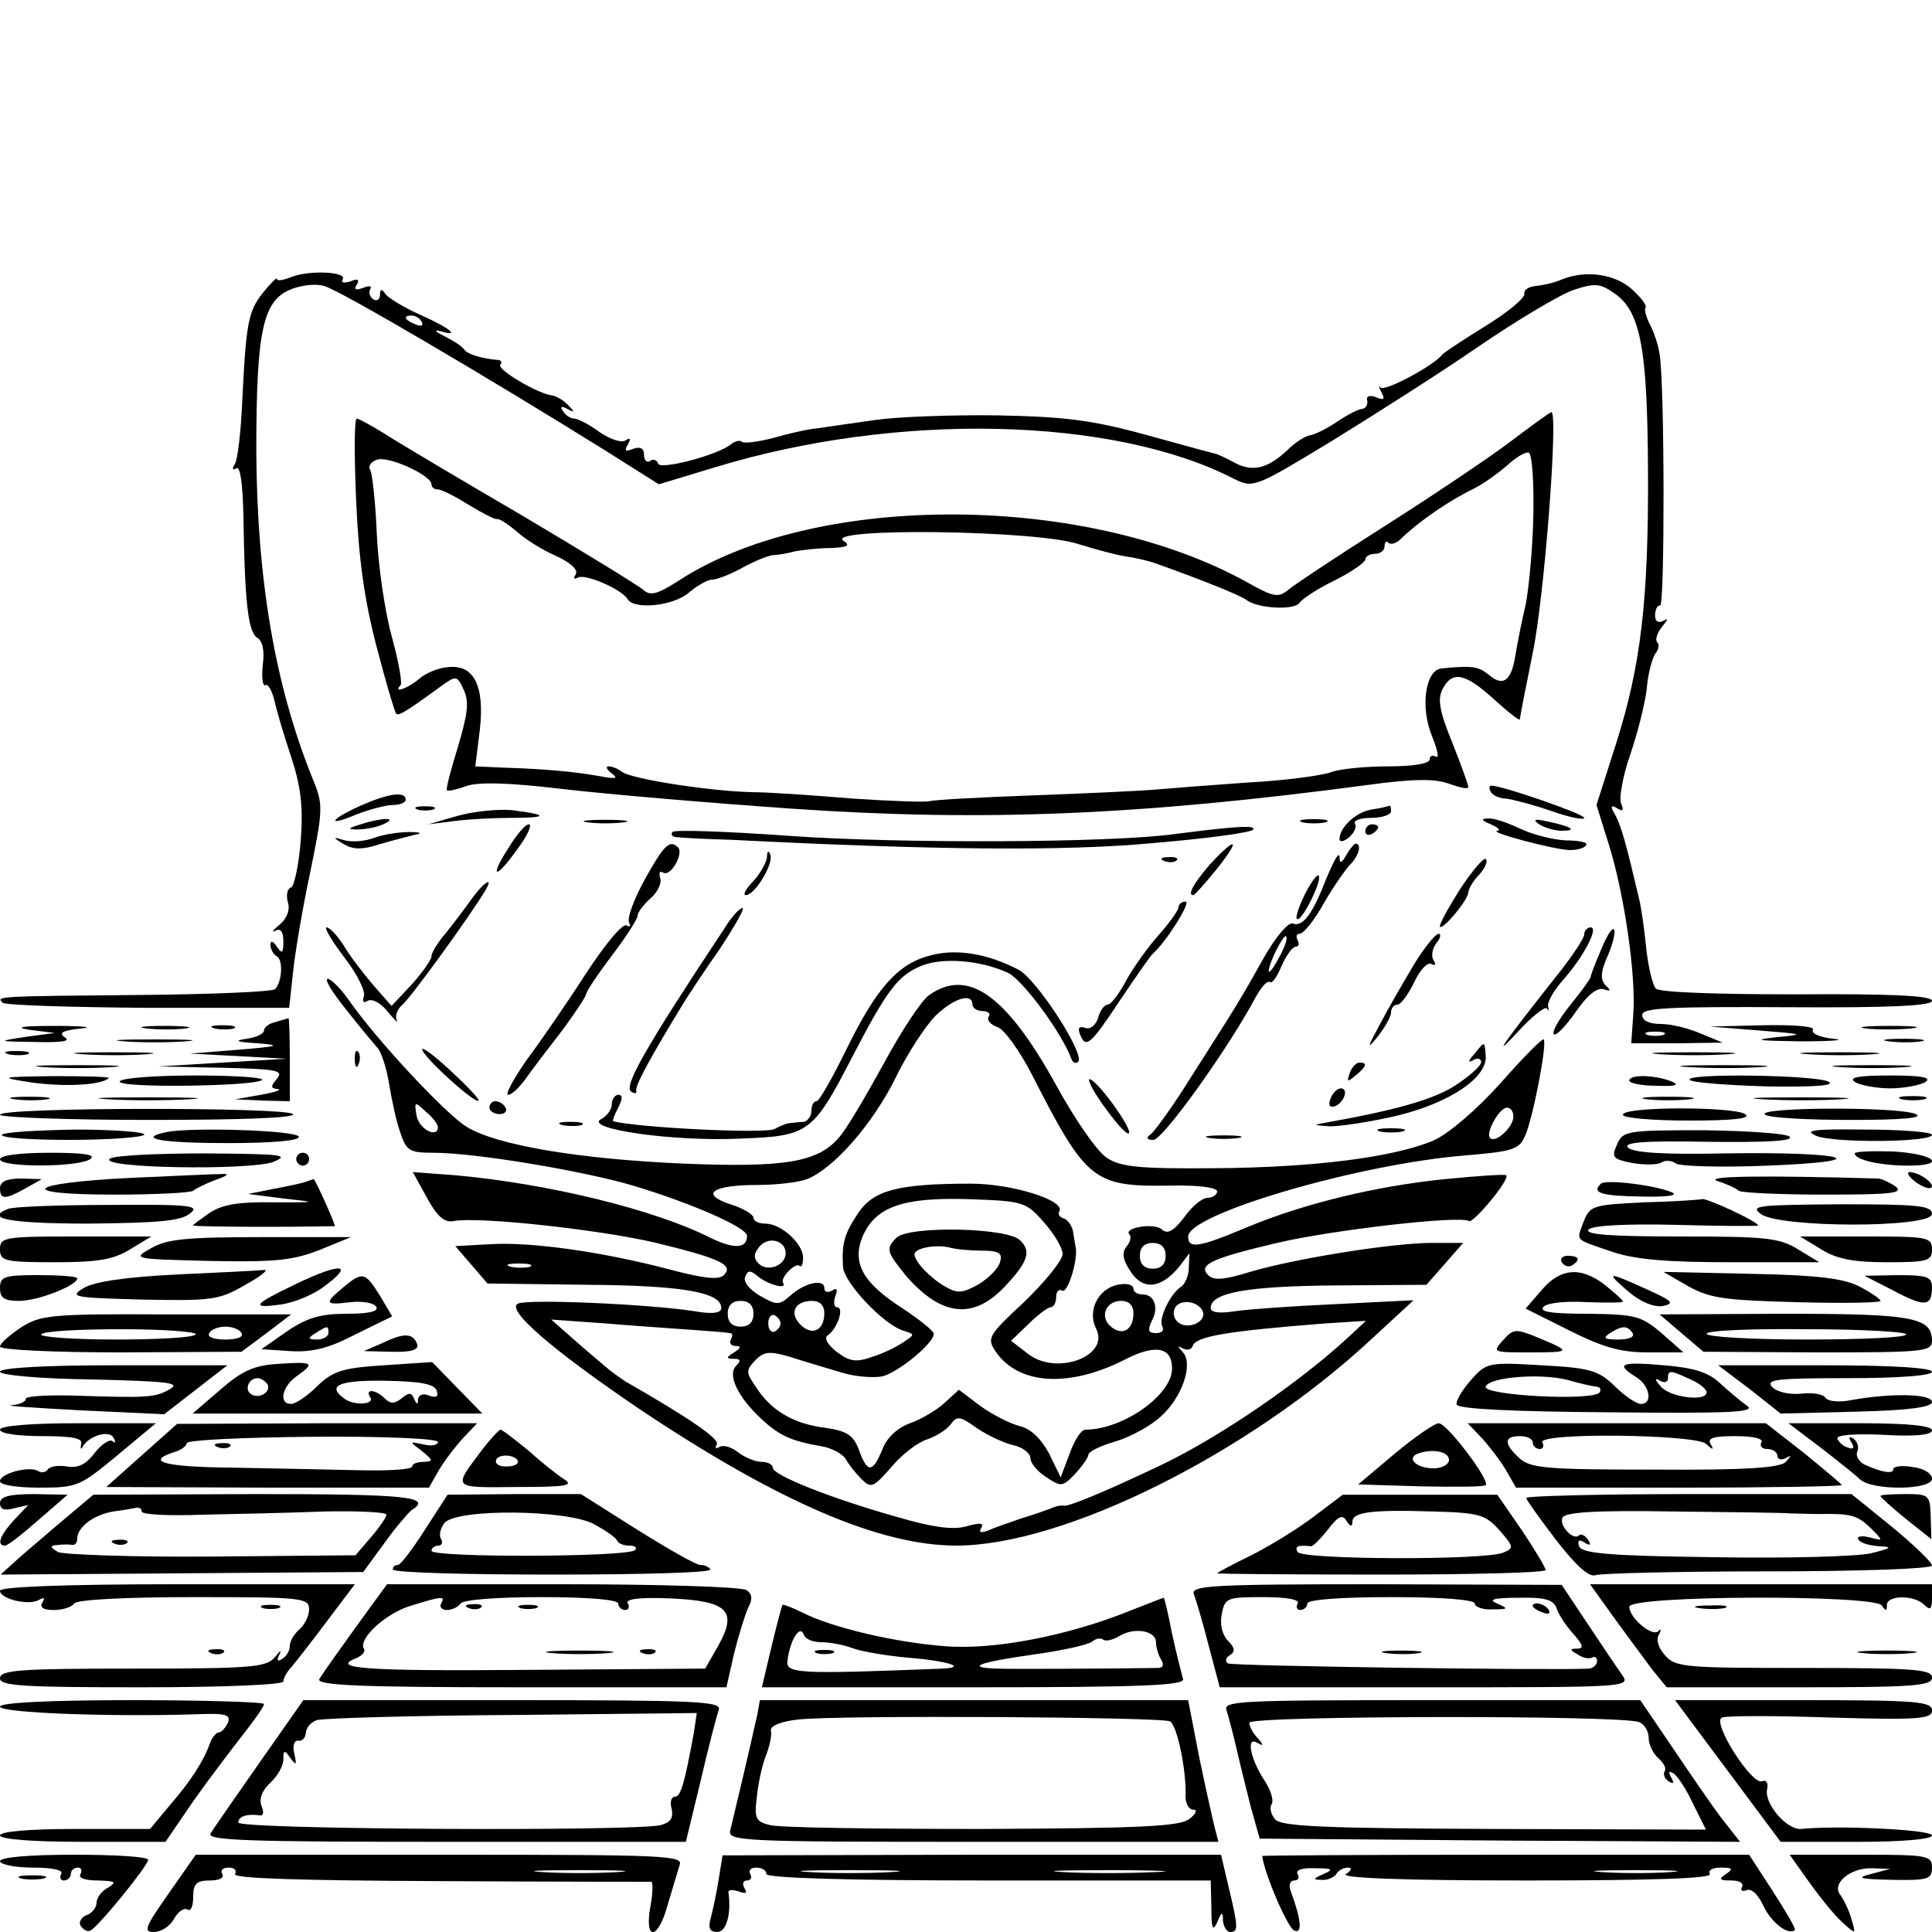 <?xml version="1.0" standalone="no"?>
<!DOCTYPE svg PUBLIC "-//W3C//DTD SVG 20010904//EN"
 "http://www.w3.org/TR/2001/REC-SVG-20010904/DTD/svg10.dtd">
<svg version="1.0" xmlns="http://www.w3.org/2000/svg"
 width="300pt" height="300pt" viewBox="0 0 300 300"
 preserveAspectRatio="xMidYMid meet">
<g transform="translate(0,300) scale(0.1,-0.1)"
fill="#000000" stroke="none">
<path d="M453 2570 c-13 -5 -23 -7 -23 -3 0 3 -10 -7 -22 -22 -23 -29 -26 -48
-32 -171 -2 -45 -7 -87 -11 -94 -5 -8 -4 -11 2 -7 6 4 10 -24 11 -76 2 -129 7
-178 21 -187 9 -5 12 -21 9 -43 -2 -20 0 -33 4 -31 4 3 10 -8 14 -23 3 -15 15
-55 26 -88 15 -46 19 -76 15 -130 -3 -38 -10 -71 -15 -73 -6 -2 -8 -12 -5 -23
4 -12 -2 -26 -13 -35 -11 -9 -13 -13 -6 -9 8 4 12 -2 12 -17 0 -18 -2 -20 -10
-8 -6 9 -10 10 -10 3 0 -6 4 -15 10 -18 10 -6 8 -40 -3 -51 -4 -4 -98 -8 -210
-9 -224 -2 -223 -2 -213 -12 4 -4 106 -7 226 -8 l219 0 6 55 c3 30 15 101 27
157 20 98 20 104 3 145 -58 144 -86 308 -87 508 0 185 10 232 52 250 16 7 40
10 53 6 22 -5 253 -141 436 -255 l84 -53 86 26 c284 87 621 79 808 -18 29 -14
32 -13 149 58 65 40 169 106 230 148 60 41 127 81 148 88 34 11 41 10 65 -7
39 -29 49 -87 50 -273 1 -202 -11 -304 -50 -426 l-30 -94 20 -64 c24 -78 42
-205 37 -263 l-3 -43 71 0 71 1 -34 14 c-18 8 -46 15 -62 15 -18 0 -29 5 -29
14 0 11 41 13 225 12 157 -1 225 2 225 10 0 8 -64 11 -210 10 -125 0 -213 3
-219 9 -5 6 -12 35 -15 65 -3 30 -8 64 -11 75 -20 85 -27 110 -36 128 -9 15
-8 18 2 12 9 -6 11 -3 6 8 -3 9 3 42 14 74 11 32 23 78 26 103 2 25 9 50 14
56 5 6 6 14 2 17 -3 4 0 14 8 24 9 11 10 14 2 9 -8 -4 -13 -1 -13 8 0 9 3 16
8 16 7 0 7 341 -1 390 -2 14 -9 35 -15 46 -6 12 -9 23 -7 26 3 3 -6 15 -20 28
-27 25 -73 31 -110 16 -11 -5 -29 -9 -40 -10 -11 -1 -19 -6 -18 -12 1 -7 -26
-29 -60 -50 -34 -21 -64 -41 -67 -44 -12 -17 -89 -58 -96 -52 -4 4 -3 1 1 -7
6 -11 4 -13 -8 -8 -10 4 -16 2 -14 -5 1 -7 -2 -12 -8 -13 -5 0 -23 -9 -39 -20
-16 -11 -35 -20 -42 -21 -7 -1 -23 -11 -35 -23 -31 -29 -54 -34 -81 -20 -13 7
-27 14 -33 15 -5 1 -55 15 -110 30 -81 22 -124 27 -225 29 -69 1 -154 -2 -190
-7 -36 -5 -76 -11 -90 -13 -14 -1 -45 -8 -69 -15 -23 -6 -46 -9 -49 -6 -3 3
-11 1 -17 -4 -21 -17 -110 -40 -113 -30 -2 6 -8 8 -13 4 -5 -3 -9 2 -9 10 0
10 -6 13 -17 9 -12 -5 -14 -3 -8 7 5 9 4 11 -4 6 -6 -4 -24 2 -40 13 -16 12
-34 21 -39 21 -6 0 -14 5 -18 12 -5 7 -2 8 7 3 11 -6 12 -5 2 5 -7 8 -19 15
-26 16 -23 3 -87 41 -80 48 3 3 2 6 -3 7 -26 2 -48 9 -53 16 -3 5 -17 14 -31
21 -14 7 -17 10 -7 8 33 -10 17 4 -30 25 -27 12 -51 27 -55 33 -5 8 -8 7 -8
-2 0 -7 -5 -10 -10 -7 -6 4 -8 11 -5 16 3 5 -2 6 -11 2 -12 -4 -15 -3 -10 5 5
8 1 10 -10 5 -10 -3 -15 -2 -12 3 8 12 -51 15 -79 4z m202 -70 c3 -6 -1 -7 -9
-4 -18 7 -21 14 -7 14 6 0 13 -4 16 -10z m1928 -1107 c-7 -2 -19 -2 -25 0 -7
3 -2 5 12 5 14 0 19 -2 13 -5z"/>
<path d="M2345 2314 c-33 -25 -121 -84 -195 -131 -74 -47 -142 -92 -151 -100
-14 -11 -22 -10 -61 12 -249 139 -666 142 -880 6 -37 -24 -48 -27 -59 -17 -8
7 -93 59 -189 116 -96 56 -192 113 -212 126 -21 13 -41 24 -44 24 -4 0 -4 -57
-1 -127 4 -92 13 -156 32 -228 14 -54 28 -101 30 -103 4 -4 13 1 72 44 21 15
23 15 33 -7 9 -19 6 -38 -9 -89 -11 -35 -19 -66 -17 -67 2 -2 15 1 29 6 18 7
65 6 149 -4 68 -8 231 -22 362 -31 293 -20 536 -10 889 37 73 10 105 10 127 2
17 -6 30 -9 30 -5 0 3 -11 34 -25 69 -20 49 -23 67 -15 83 15 29 35 25 80 -16
22 -20 40 -34 40 -31 0 3 9 49 20 103 18 86 40 374 29 374 -2 0 -31 -21 -64
-46z m36 -114 c-1 -51 -7 -114 -12 -139 -6 -25 -13 -61 -16 -79 -6 -39 -19
-49 -41 -30 -16 13 -25 15 -74 10 -25 -3 -33 -61 -14 -106 8 -20 11 -34 6 -31
-6 3 -10 1 -10 -4 0 -7 -26 -11 -64 -11 -36 0 -76 -4 -89 -9 -13 -5 -71 -13
-128 -16 -57 -4 -122 -9 -144 -11 -22 -2 -107 -6 -190 -9 -82 -3 -155 -7 -161
-9 -6 -2 -60 0 -120 4 -60 5 -131 10 -159 10 -67 2 -188 21 -200 32 -5 4 -14
8 -20 8 -5 0 -3 -5 5 -11 11 -8 6 -9 -20 -4 -40 7 -85 11 -148 13 l-44 2 7 56
c8 69 -9 103 -50 98 -15 -1 -35 -10 -44 -18 -16 -14 -42 -24 -29 -10 3 3 -3
37 -14 77 -11 40 -21 112 -23 160 -2 48 -7 92 -10 97 -4 6 1 13 10 16 17 7 85
-24 85 -38 0 -5 5 -8 10 -8 6 0 27 -11 48 -24 20 -12 40 -23 44 -22 3 1 17 -8
30 -19 13 -12 40 -29 61 -38 24 -11 35 -22 31 -29 -4 -6 -3 -8 3 -5 11 7 69
-18 78 -34 11 -16 71 -10 95 11 13 11 29 20 36 20 7 0 28 8 46 18 18 10 40 19
48 20 8 0 24 3 35 6 11 2 36 5 55 5 26 1 31 4 20 11 -33 21 301 17 365 -5 26
-8 59 -17 73 -19 15 -2 36 -7 47 -11 81 -29 132 -50 141 -57 18 -13 74 -16 82
-4 4 6 28 22 55 35 26 13 47 28 47 32 0 5 7 9 15 9 8 0 15 5 15 12 0 6 3 9 6
5 4 -3 12 -1 19 6 30 29 76 60 115 79 14 7 36 23 50 35 14 13 29 22 34 20 5
-2 8 -45 7 -97z"/>
<path d="M2315 1770 c3 -5 14 -10 23 -10 9 -1 41 -9 70 -19 28 -10 52 -15 52
-11 0 6 -127 50 -144 50 -4 0 -4 -4 -1 -10z"/>
<path d="M560 1749 c-49 -22 -54 -34 -5 -13 19 7 44 14 55 14 11 0 20 4 20 8
0 14 -27 10 -70 -9z"/>
<path d="M648 1743 c6 -2 18 -2 25 0 6 3 1 5 -13 5 -14 0 -19 -2 -12 -5z"/>
<path d="M710 1733 l-45 -13 40 5 c22 3 62 5 89 5 58 0 58 5 1 12 -22 2 -60
-2 -85 -9z"/>
<path d="M2130 1743 c-25 -4 -50 -28 -50 -46 0 -5 7 -4 15 3 8 7 12 16 9 21
-3 5 9 9 25 9 17 0 31 5 31 10 0 6 -1 9 -2 9 -2 -1 -14 -4 -28 -6z"/>
<path d="M560 1720 c-20 -6 -21 -8 -5 -8 11 0 29 3 40 8 25 11 -1 11 -35 0z"/>
<path d="M913 1723 c15 -2 39 -2 55 0 15 2 2 4 -28 4 -30 0 -43 -2 -27 -4z"/>
<path d="M2023 1723 c9 -2 25 -2 35 0 9 3 1 5 -18 5 -19 0 -27 -2 -17 -5z"/>
<path d="M2315 1720 c11 -5 16 -9 10 -10 -15 -2 87 -29 112 -30 12 0 24 3 26
8 3 4 -11 7 -31 7 -21 1 -52 9 -71 18 -19 9 -41 17 -50 16 -12 0 -11 -3 4 -9z"/>
<path d="M2390 1720 c8 -5 24 -10 34 -10 26 0 18 6 -19 14 -22 5 -26 4 -15 -4z"/>
<path d="M790 1684 c-31 -48 -21 -51 13 -3 16 21 24 39 18 39 -5 0 -19 -16
-31 -36z"/>
<path d="M1044 1708 c-3 -5 1 -8 8 -8 7 -1 45 -3 83 -4 314 -16 520 -18 657
-5 82 7 151 16 154 21 5 7 -28 5 -121 -7 -98 -14 -432 -15 -598 -3 -98 7 -181
10 -183 6z"/>
<path d="M2120 1709 c0 -5 5 -7 10 -4 6 3 10 8 10 11 0 2 -4 4 -10 4 -5 0 -10
-5 -10 -11z"/>
<path d="M581 1699 c-13 -5 -33 -7 -45 -4 -20 6 -20 5 -2 -6 14 -8 28 -9 55 0
20 6 45 12 56 15 12 2 8 4 -10 4 -16 0 -41 -4 -54 -9z"/>
<path d="M1001 1634 c-17 -31 -28 -61 -24 -67 3 -5 1 -7 -4 -4 -6 4 -34 -30
-64 -76 -29 -45 -71 -106 -92 -134 -20 -29 -33 -53 -28 -53 6 0 18 12 28 26
10 14 35 47 56 74 20 27 37 53 37 56 0 4 18 31 40 60 22 29 40 57 40 62 0 5 9
17 20 27 12 10 18 25 15 32 -2 8 -1 11 5 8 11 -7 32 29 23 39 -13 13 -22 4
-52 -50z"/>
<path d="M1879 1658 c-25 -29 -36 -48 -26 -48 2 0 18 18 36 40 38 48 32 53
-10 8z"/>
<path d="M2091 1673 c-8 -14 -11 -15 -11 -3 -1 8 -9 -7 -20 -33 -22 -57 -37
-77 -53 -71 -7 2 -27 -22 -45 -54 -37 -66 -39 -69 -111 -182 -29 -47 -59 -88
-65 -92 -7 -5 -5 -8 5 -8 15 0 119 146 159 222 9 16 18 26 22 23 3 -3 11 8 18
25 7 16 17 30 22 30 5 0 6 5 3 10 -3 6 -2 10 3 10 6 0 23 21 38 48 15 26 34
53 41 60 13 13 18 32 8 32 -2 0 -9 -8 -14 -17z m-105 -160 c-8 -15 -15 -25
-16 -21 0 12 23 58 27 54 3 -2 -2 -17 -11 -33z"/>
<path d="M1191 1669 c-1 -8 -10 -25 -21 -37 -12 -12 -17 -22 -12 -22 14 0 44
49 38 63 -2 7 -5 6 -5 -4z"/>
<path d="M1808 1663 c7 -3 16 -2 19 1 4 3 -2 6 -13 5 -11 0 -14 -3 -6 -6z"/>
<path d="M2267 1619 c-19 -30 -33 -56 -31 -58 5 -5 43 41 44 53 0 5 7 18 17
28 9 10 14 21 10 24 -3 3 -21 -18 -40 -47z"/>
<path d="M2027 1613 c-10 -20 -16 -38 -13 -40 6 -6 38 56 34 67 -2 4 -11 -8
-21 -27z"/>
<path d="M733 1605 c-10 -14 -28 -38 -40 -53 -13 -15 -23 -31 -23 -37 0 -5
-14 -25 -31 -44 l-31 -33 -29 33 c-16 19 -37 46 -46 62 -10 15 -21 27 -26 27
-4 0 8 -21 28 -47 20 -26 33 -53 30 -60 -3 -9 0 -11 6 -7 7 4 21 -4 31 -17 11
-13 17 -19 14 -13 -3 7 1 17 9 24 13 11 106 139 129 178 13 22 -3 12 -21 -13z"/>
<path d="M1830 1591 c0 -4 -14 -24 -30 -42 -17 -19 -40 -51 -51 -71 -11 -21
-24 -38 -29 -38 -5 0 -12 -9 -15 -21 -4 -12 -13 -18 -20 -15 -9 3 -12 0 -8
-10 9 -23 16 -17 63 54 25 37 47 69 51 72 21 19 59 80 50 80 -6 0 -11 -4 -11
-9z"/>
<path d="M1124 1557 c-122 -184 -156 -244 -144 -252 6 -4 9 -3 8 2 -2 7 24 55
75 138 7 11 31 48 55 82 23 35 39 63 35 63 -5 0 -18 -15 -29 -33z"/>
<path d="M2460 1549 c0 -6 -20 -36 -45 -67 -83 -105 -101 -131 -57 -83 22 24
42 39 44 35 3 -5 3 -4 2 3 -2 6 8 24 22 40 33 37 57 83 44 83 -5 0 -10 -5 -10
-11z"/>
<path d="M2486 1525 c-9 -21 -16 -39 -16 -42 0 -2 -14 -22 -32 -44 -17 -21
-29 -42 -25 -45 3 -3 18 12 34 35 18 26 33 38 43 35 11 -4 12 -2 3 6 -8 9 -8
21 4 47 8 19 12 37 9 40 -3 3 -12 -12 -20 -32z"/>
<path d="M2196 1503 c-16 -27 -40 -68 -53 -93 -20 -37 -21 -41 -4 -20 11 14
21 31 21 38 0 6 4 12 10 12 5 0 17 16 26 35 9 19 21 32 27 28 6 -3 7 -1 3 6
-4 6 -2 18 4 26 7 8 8 15 4 15 -5 0 -22 -21 -38 -47z"/>
<path d="M1447 1517 c-51 -12 -85 -49 -132 -145 -22 -45 -43 -82 -47 -82 -5 0
-8 -7 -8 -15 0 -8 -6 -16 -12 -17 -7 0 -17 -2 -23 -2 -5 -1 -15 -5 -22 -9 -13
-8 -214 2 -251 12 -1 1 2 10 8 21 7 14 7 20 0 20 -5 0 -10 -7 -10 -15 0 -7 -7
-18 -17 -23 -26 -15 113 -35 217 -30 106 4 112 8 174 128 53 102 70 125 106
140 34 14 93 9 136 -11 23 -12 83 -93 98 -134 2 -5 6 -7 10 -4 12 11 -64 128
-92 143 -48 25 -95 33 -135 23z"/>
<path d="M537 1433 c21 -27 43 -53 49 -60 6 -6 14 -31 18 -55 4 -24 11 -58 17
-75 10 -30 14 -33 52 -33 65 0 232 -28 310 -51 90 -27 177 -65 177 -78 0 -20
-20 -21 -57 -3 -87 44 -252 84 -395 97 l-67 5 22 -40 c16 -29 27 -39 42 -36
40 7 222 -13 310 -33 103 -25 125 -35 109 -51 -8 -8 -32 -5 -85 9 -103 27
-214 43 -278 39 l-54 -3 25 -29 25 -29 154 -2 c151 -1 209 -12 209 -36 0 -8
-13 -10 -42 -5 -70 11 -255 19 -273 12 -22 -8 52 -72 191 -166 213 -142 370
-210 489 -210 167 0 454 143 645 321 l65 60 -120 -6 c-66 -3 -137 -8 -157 -11
-25 -4 -38 -2 -38 5 0 24 58 34 195 35 l140 1 29 33 28 32 -49 0 c-60 0 -211
-24 -282 -45 -39 -12 -56 -14 -65 -5 -16 16 5 26 107 50 85 20 284 43 298 34
7 -4 64 65 58 71 -2 2 -45 -1 -96 -6 -108 -11 -218 -38 -305 -74 -76 -32 -93
-35 -93 -15 0 35 266 113 432 126 71 6 82 9 91 30 12 26 35 144 29 150 -2 2
-32 -28 -67 -68 -38 -42 -80 -78 -104 -89 -62 -26 -185 -42 -341 -43 -116 -1
-145 2 -166 16 -15 9 -50 60 -79 113 -78 141 -137 182 -197 140 -12 -8 -44
-57 -71 -107 -28 -51 -58 -102 -69 -114 -33 -39 -85 -47 -238 -41 -167 7 -294
29 -340 57 -33 20 -142 137 -184 198 -12 17 -27 32 -32 32 -6 0 7 -21 28 -47z
m973 7 c0 -5 7 -10 16 -10 8 0 13 -4 9 -9 -3 -5 3 -12 14 -16 10 -3 34 -36 53
-73 85 -166 95 -175 216 -173 43 1 72 -3 72 -9 0 -5 -7 -10 -15 -10 -8 0 -24
-13 -36 -30 -17 -22 -26 -27 -35 -19 -13 11 -61 2 -50 -8 3 -4 1 -12 -5 -19
-7 -9 -6 -20 7 -39 19 -29 47 -26 75 8 l16 21 -1 -22 c0 -13 -6 -26 -12 -30
-17 -11 -36 -51 -29 -62 3 -6 -1 -10 -10 -10 -12 0 -13 4 -7 18 12 21 5 42
-14 42 -8 0 -14 4 -14 9 0 5 -8 8 -17 7 -35 -2 -56 -39 -41 -69 22 -43 -62
-74 -106 -39 l-26 20 27 26 c14 14 30 26 34 26 5 0 9 7 9 16 0 8 4 13 9 10 9
-6 26 50 21 69 -1 6 -3 17 -4 24 -2 8 -8 17 -14 19 -7 2 -10 7 -7 11 10 17
-74 43 -137 43 -113 0 -151 -10 -175 -45 -22 -33 -26 -47 -24 -84 1 -24 62
-89 93 -99 19 -6 19 -6 1 -18 -10 -7 -32 -18 -49 -23 -25 -9 -35 -7 -55 8 -15
12 -20 22 -13 26 15 11 25 43 14 43 -5 0 -6 7 -3 17 4 11 3 14 -5 9 -7 -4 -12
-2 -12 4 0 15 -31 8 -53 -12 -17 -15 -21 -15 -47 0 -16 9 -26 22 -23 29 4 11
8 11 20 1 16 -13 46 -21 39 -10 -5 8 20 33 26 26 3 -2 5 4 5 13 0 22 -34 53
-59 53 -10 0 -18 4 -18 9 0 5 -16 15 -36 21 -48 16 -28 30 43 30 28 0 63 4 76
9 41 16 102 85 138 158 18 37 46 80 62 96 28 27 57 36 57 17z m-830 -190 c0
-18 -29 -4 -33 17 -4 23 -3 23 14 7 11 -9 19 -20 19 -24z m1670 16 c0 -16 -28
-42 -36 -33 -8 7 14 47 26 47 6 0 10 -6 10 -14z m-729 -164 c16 -18 29 -40 29
-49 0 -10 -27 -43 -59 -74 -58 -54 -59 -57 -44 -79 36 -51 115 -55 202 -10 46
23 71 18 71 -15 0 -41 -76 -95 -135 -95 -6 0 -17 -17 -24 -37 l-14 -37 -18 37
c-13 24 -29 39 -47 43 -15 4 -42 18 -60 31 l-33 25 -23 -21 c-12 -11 -36 -25
-53 -31 -19 -7 -36 -22 -43 -41 -15 -36 -23 -37 -36 -1 -9 24 -19 30 -53 35
-49 6 -84 27 -107 63 -16 23 -16 26 -1 42 14 14 23 14 54 5 21 -7 56 -17 79
-24 22 -7 51 -9 65 -6 25 7 79 51 79 66 0 4 -22 22 -48 39 -62 40 -79 70 -63
111 20 47 62 62 164 59 86 -3 90 -4 118 -36z m-401 -48 c0 -19 -28 -30 -42
-16 -8 8 -8 15 1 26 14 17 41 10 41 -10z m590 -4 c0 -13 -7 -20 -20 -20 -13 0
-20 7 -20 20 0 13 7 20 20 20 13 0 20 -7 20 -20z m-987 -17 c-7 -2 -21 -2 -30
0 -10 3 -4 5 12 5 17 0 24 -2 18 -5z m347 -73 c0 -13 -7 -20 -20 -20 -13 0
-20 7 -20 20 0 13 7 20 20 20 13 0 20 -7 20 -20z m110 1 c0 -27 -19 -36 -37
-18 -18 18 -9 37 18 37 12 0 19 -7 19 -19z m480 0 c0 -26 -17 -36 -35 -21 -18
15 -8 40 16 40 12 0 19 -7 19 -19z m108 2 c5 -17 -26 -29 -40 -15 -6 6 -7 15
-3 22 9 14 37 9 43 -7z m-656 -18 c0 -5 -5 -11 -10 -13 -5 -1 -9 4 -9 13 0 9
4 14 9 13 5 -2 10 -8 10 -13z m-137 -10 c28 -2 54 -4 58 -5 5 0 5 -4 2 -10 -3
-5 0 -10 7 -10 9 0 9 -3 -2 -10 -13 -8 -13 -10 0 -10 10 0 11 -3 3 -11 -14
-14 3 -49 40 -83 27 -25 46 -34 94 -42 16 -3 31 -12 36 -19 4 -8 15 -22 24
-31 16 -16 19 -14 48 19 16 19 41 38 55 42 14 5 30 15 36 23 10 14 15 13 40
-5 16 -11 41 -23 57 -27 15 -3 27 -13 27 -20 0 -8 11 -21 25 -30 23 -15 25
-15 45 6 11 12 20 25 20 29 0 5 19 14 43 21 23 7 54 24 69 38 34 30 51 82 35
100 -9 10 -9 11 0 6 6 -3 13 -2 15 4 5 15 53 23 206 35 l63 4 -29 -27 c-74
-68 -193 -150 -283 -194 -79 -38 -149 -68 -157 -66 -4 1 -14 -1 -22 -5 -8 -3
-28 -10 -45 -15 -16 -6 -39 -13 -49 -18 -13 -5 -17 -4 -12 4 4 7 -2 8 -23 2
-21 -6 -52 -2 -110 15 -99 28 -191 64 -191 76 0 5 -8 9 -17 9 -10 0 -27 7 -37
15 -10 8 -23 12 -29 8 -6 -3 -7 -2 -4 4 5 8 -39 39 -142 98 -9 6 -23 16 -31
23 -8 7 -31 26 -50 43 l-34 30 84 -6 c47 -4 108 -8 135 -10z"/>
<path d="M1392 1078 c-17 -17 -15 -22 14 -58 55 -64 105 -70 154 -18 36 38 42
55 24 72 -19 20 -173 23 -192 4z m133 -20 c26 0 32 -4 28 -17 -2 -10 -17 -25
-33 -35 -25 -14 -33 -15 -52 -4 -23 13 -47 38 -48 50 0 10 32 16 54 11 10 -3
33 -5 51 -5z"/>
<path d="M428 1413 c-10 -2 -18 -8 -18 -13 0 -5 -12 -11 -27 -13 -21 -3 -16
-5 17 -7 38 -3 33 -5 -30 -10 l-75 -6 75 -4 75 -4 -100 -6 -100 -6 99 -2 c86
-2 97 -4 86 -17 -10 -12 -10 -15 1 -16 8 -1 -4 -5 -26 -9 l-40 -7 43 -2 42 -1
0 65 c0 36 -1 64 -2 64 -2 -1 -11 -3 -20 -6z"/>
<path d="M45 1401 l40 -5 -45 -6 c-45 -7 -45 -7 15 -8 40 -1 55 1 46 7 -11 7
-4 11 25 14 21 2 3 4 -41 4 -49 0 -64 -2 -40 -6z"/>
<path d="M228 1403 c18 -2 45 -2 60 0 15 2 0 4 -33 4 -33 0 -45 -2 -27 -4z"/>
<path d="M333 1403 c9 -2 23 -2 30 0 6 3 -1 5 -18 5 -16 0 -22 -2 -12 -5z"/>
<path d="M2730 1400 c74 -6 74 -6 25 -11 -35 -4 -24 -5 40 -6 50 0 73 2 52 4
-20 2 -35 8 -32 14 4 5 -27 8 -77 7 l-83 -2 75 -6z"/>
<path d="M2897 1403 c18 -2 50 -2 70 0 21 2 7 4 -32 4 -38 0 -55 -2 -38 -4z"/>
<path d="M193 1383 c26 -2 68 -2 95 0 26 2 4 3 -48 3 -52 0 -74 -1 -47 -3z"/>
<path d="M2933 1383 c15 -2 37 -2 50 0 12 2 0 4 -28 4 -27 0 -38 -2 -22 -4z"/>
<path d="M656 1369 c7 -16 83 -84 87 -78 2 2 -19 24 -45 48 -27 25 -46 38 -42
30z"/>
<path d="M2289 1363 c-10 -11 -10 -14 -1 -9 6 4 12 2 12 -3 0 -6 -18 -22 -41
-37 -35 -22 -93 -38 -199 -57 -22 -4 -22 -4 5 -6 17 0 64 7 106 17 81 20 139
59 136 93 -2 23 -1 23 -18 2z"/>
<path d="M13 1363 c9 -2 23 -2 30 0 6 3 -1 5 -18 5 -17 0 -22 -2 -12 -5z"/>
<path d="M128 1363 c29 -2 74 -2 100 0 26 2 2 3 -53 3 -55 0 -76 -1 -47 -3z"/>
<path d="M551 1354 c0 -11 3 -14 6 -6 3 7 2 16 -1 19 -3 4 -6 -2 -5 -13z"/>
<path d="M2578 1363 c28 -2 76 -2 105 0 28 2 5 3 -53 3 -58 0 -81 -1 -52 -3z"/>
<path d="M2808 1363 c29 -2 74 -2 100 0 26 2 2 3 -53 3 -55 0 -76 -1 -47 -3z"/>
<path d="M68 1343 c28 -2 76 -2 105 0 28 2 5 3 -53 3 -58 0 -81 -1 -52 -3z"/>
<path d="M2096 1334 c-5 -14 -4 -15 9 -4 17 14 19 20 6 20 -5 0 -12 -7 -15
-16z"/>
<path d="M2623 1343 c32 -2 81 -2 110 0 29 2 3 3 -58 3 -60 0 -84 -1 -52 -3z"/>
<path d="M2858 1343 c29 -2 74 -2 100 0 26 2 2 3 -53 3 -55 0 -76 -1 -47 -3z"/>
<path d="M50 1319 c51 -7 108 -4 119 7 2 2 -36 3 -85 3 -86 -1 -87 -2 -34 -10z"/>
<path d="M186 1321 c-7 -11 210 -8 221 2 3 4 -44 7 -105 7 -61 0 -113 -4 -116
-9z"/>
<path d="M1713 1284 c17 -24 34 -44 39 -44 11 0 -44 78 -59 84 -6 3 2 -15 20
-40z"/>
<path d="M2530 1322 c0 -4 19 -8 43 -8 30 -1 36 1 22 7 -26 10 -65 11 -65 1z"/>
<path d="M2624 1323 c4 -4 57 -8 119 -10 73 -1 106 1 97 7 -17 11 -227 14
-216 3z"/>
<path d="M2880 1320 c8 -5 33 -10 55 -10 22 0 47 5 55 10 10 7 -6 10 -55 10
-49 0 -65 -3 -55 -10z"/>
<path d="M2066 1294 c-4 -10 -1 -14 6 -12 15 5 23 28 10 28 -5 0 -13 -7 -16
-16z"/>
<path d="M23 1293 c15 -2 37 -2 50 0 12 2 0 4 -28 4 -27 0 -38 -2 -22 -4z"/>
<path d="M168 1293 c34 -2 90 -2 125 0 34 2 6 3 -63 3 -69 0 -97 -1 -62 -3z"/>
<path d="M2558 1293 c17 -2 47 -2 65 0 17 2 3 4 -33 4 -36 0 -50 -2 -32 -4z"/>
<path d="M2738 1293 c34 -2 88 -2 120 0 31 2 3 3 -63 3 -66 0 -92 -1 -57 -3z"/>
<path d="M2953 1293 c9 -2 25 -2 35 0 9 3 1 5 -18 5 -19 0 -27 -2 -17 -5z"/>
<path d="M760 1280 c0 -5 7 -10 16 -10 8 0 12 5 9 10 -3 6 -10 10 -16 10 -5 0
-9 -4 -9 -10z"/>
<path d="M0 1269 c0 -4 104 -8 230 -8 143 0 229 3 225 9 -7 11 -455 11 -455
-1z"/>
<path d="M2520 1269 c0 -5 46 -9 103 -9 68 0 97 3 87 10 -19 12 -190 12 -190
-1z"/>
<path d="M2741 1269 c8 -5 68 -8 134 -8 78 0 113 3 100 9 -26 12 -252 11 -234
-1z"/>
<path d="M873 1253 c9 -2 23 -2 30 0 6 3 -1 5 -18 5 -16 0 -22 -2 -12 -5z"/>
<path d="M3 1238 c-2 -5 45 -8 106 -8 60 0 112 4 115 8 3 4 -45 8 -106 8 -60
-1 -112 -4 -115 -8z"/>
<path d="M258 1242 c-47 -10 -7 -17 96 -17 71 0 112 4 110 10 -4 10 -169 15
-206 7z"/>
<path d="M2143 1243 c9 -2 25 -2 35 0 9 3 1 5 -18 5 -19 0 -27 -2 -17 -5z"/>
<path d="M2511 1223 c-9 -20 -7 -23 24 -29 18 -3 39 -3 45 1 6 4 16 3 23 -2 7
-4 71 -6 142 -3 176 7 120 22 -67 19 -94 -2 -142 1 -150 9 -8 8 23 11 125 9
87 -1 133 1 126 8 -5 5 -65 9 -134 10 -119 0 -125 -1 -134 -22z"/>
<path d="M2821 1236 c27 -11 179 -10 179 2 0 4 -46 8 -103 8 -83 1 -97 -1 -76
-10z"/>
<path d="M1878 1233 c12 -2 32 -2 45 0 12 2 2 4 -23 4 -25 0 -35 -2 -22 -4z"/>
<path d="M2880 1209 c0 -10 40 -19 83 -19 61 0 42 18 -23 22 -33 1 -60 0 -60
-3z"/>
<path d="M0 1200 c0 -13 120 -13 140 0 10 7 -9 10 -62 10 -46 0 -78 -4 -78
-10z"/>
<path d="M171 1201 c-23 -15 218 -19 254 -5 26 11 11 12 -105 13 -74 0 -141
-3 -149 -8z"/>
<path d="M460 1200 c0 -5 5 -10 10 -10 6 0 10 5 10 10 0 6 -4 10 -10 10 -5 0
-10 -4 -10 -10z"/>
<path d="M203 1171 c-163 -8 -181 -26 -25 -26 64 0 119 3 122 6 3 3 19 11 35
17 18 6 22 10 10 9 -11 0 -75 -3 -142 -6z"/>
<path d="M2667 1166 c16 -5 30 -12 33 -15 3 -3 62 -6 133 -6 104 0 124 2 110
13 -9 6 -22 12 -27 12 -178 5 -272 4 -249 -4z"/>
<path d="M2974 1165 c11 -8 22 -12 25 -9 6 6 -19 24 -34 24 -5 -1 -1 -7 9 -15z"/>
<path d="M0 1155 c0 -18 8 -18 40 0 l25 14 -32 1 c-23 0 -33 -5 -33 -15z"/>
<path d="M475 1165 c-5 -2 -28 -7 -50 -11 l-40 -8 55 -7 c54 -6 54 -6 -16 -6
-52 1 -78 -3 -98 -16 -14 -10 -26 -18 -26 -20 0 -1 50 -2 110 -2 61 0 110 1
110 1 0 5 -31 74 -33 73 -1 0 -6 -2 -12 -4z"/>
<path d="M2486 1162 c-15 -14 -1 -19 62 -20 43 -1 60 2 47 7 -27 11 -102 20
-109 13z"/>
<path d="M2552 1133 c-79 -4 -83 -5 -93 -30 -11 -31 -16 -26 45 -47 36 -12 86
-16 185 -16 l136 0 -33 20 c-29 18 -50 20 -184 20 -107 0 -149 3 -141 11 6 6
57 9 137 7 69 -2 126 -2 126 -1 0 6 -80 43 -87 41 -4 -1 -45 -4 -91 -5z"/>
<path d="M13 1123 c-39 -15 2 -23 125 -23 105 1 142 4 156 15 18 13 4 15 -125
14 -79 0 -150 -3 -156 -6z"/>
<path d="M2734 1115 c29 -22 266 -22 266 0 0 13 -22 15 -142 15 -128 -1 -141
-2 -124 -15z"/>
<path d="M0 1060 c0 -18 7 -20 85 -20 67 0 91 4 117 20 l33 20 -117 0 c-111 0
-118 -1 -118 -20z"/>
<path d="M235 1062 c-30 -17 -29 -17 91 -20 102 -2 129 1 170 17 l49 20 -140
0 c-114 0 -146 -3 -170 -17z"/>
<path d="M2828 1060 c24 -15 50 -20 102 -20 63 0 70 2 70 20 0 19 -7 20 -102
20 l-103 0 33 -20z"/>
<path d="M2425 1040 c4 -6 11 -8 16 -5 14 9 11 15 -7 15 -8 0 -12 -5 -9 -10z"/>
<path d="M275 1021 c-80 -4 -128 -11 -145 -21 -23 -14 -17 -15 91 -18 108 -2
119 -1 160 23 24 13 37 24 29 23 -8 -1 -69 -4 -135 -7z"/>
<path d="M457 1005 c-63 -30 -68 -37 -24 -31 20 2 50 14 67 26 53 38 31 41
-43 5z"/>
<path d="M2394 997 l-25 -29 68 -34 c52 -26 79 -34 122 -34 l55 0 -34 30 c-32
27 -41 29 -114 30 -58 0 -77 3 -69 11 6 6 35 9 67 7 31 -1 56 -1 56 1 0 2 -12
13 -27 25 -38 30 -70 27 -99 -7z m141 -67 c4 -6 -6 -10 -22 -10 -22 0 -25 2
-13 10 19 12 27 12 35 0z"/>
<path d="M2621 1003 c34 -19 57 -22 169 -25 72 -2 130 -1 130 2 0 3 -15 13
-32 22 -25 13 -66 18 -169 20 l-136 3 38 -22z"/>
<path d="M0 1000 c0 -16 7 -20 30 -20 29 0 90 24 90 35 0 3 -27 5 -60 5 -53 0
-60 -2 -60 -20z"/>
<path d="M533 1001 c-30 -25 -29 -28 11 -23 18 2 37 -1 40 -7 5 -7 -10 -11
-45 -11 -41 0 -62 -6 -93 -27 l-40 -28 45 -3 c33 -2 59 4 101 26 l57 28 -19
32 c-23 37 -27 38 -57 13z m-23 -71 c0 -5 -8 -10 -17 -10 -15 0 -16 2 -3 10
19 12 20 12 20 0z"/>
<path d="M2529 994 c19 -16 39 -24 53 -22 19 4 15 8 -25 26 -62 28 -65 28 -28
-4z"/>
<path d="M2940 996 c49 -26 60 -25 60 5 0 16 -7 19 -52 19 l-53 -1 45 -23z"/>
<path d="M33 939 c-18 -12 -33 -25 -33 -30 0 -5 83 -9 188 -9 l187 1 39 29 38
29 -193 0 c-180 1 -196 -1 -226 -20z m271 -11 c-3 -5 -59 -8 -125 -8 -66 0
-118 4 -115 8 3 5 59 8 125 8 65 0 117 -4 115 -8z m71 2 c4 -6 -7 -10 -25 -10
-18 0 -29 4 -25 10 3 6 15 10 25 10 10 0 22 -4 25 -10z"/>
<path d="M2611 930 l34 -29 178 -1 c162 0 177 1 177 18 0 37 -32 42 -232 42
l-191 -1 34 -29z m349 -2 c0 -5 -70 -8 -155 -8 -85 0 -155 4 -155 9 0 5 70 8
155 7 85 0 155 -4 155 -8z"/>
<path d="M2334 919 c-17 -19 -16 -19 41 -19 65 0 66 1 13 23 -34 14 -38 14
-54 -4z"/>
<path d="M595 915 l-30 -13 43 -1 c30 -1 42 3 40 11 -6 18 -20 19 -53 3z"/>
<path d="M430 882 c-35 -2 -55 -11 -88 -40 l-43 -37 225 0 225 0 -39 40 -39
40 -75 -5 c-64 -4 -79 -9 -103 -32 -16 -16 -34 -28 -41 -28 -20 0 -14 28 10
44 28 20 24 22 -32 18z m-15 -31 c7 -12 -12 -24 -25 -16 -11 7 -4 25 10 25 5
0 11 -4 15 -9z m263 -10 c3 -10 0 -12 -12 -8 -9 4 -16 1 -17 -6 0 -9 -2 -8 -6
1 -4 10 -8 10 -19 1 -11 -9 -18 -9 -26 -1 -15 15 -32 16 -23 2 7 -11 -25 -13
-40 -2 -28 20 -10 29 62 28 56 -1 77 -5 81 -15z"/>
<path d="M2284 857 c-14 -16 -24 -33 -22 -38 2 -7 91 -11 236 -12 188 -2 229
0 215 10 -10 7 -29 23 -42 35 -18 17 -40 24 -87 28 -68 6 -76 2 -44 -18 22
-13 27 -42 8 -42 -7 0 -25 12 -41 28 -25 24 -38 28 -113 32 -84 5 -86 4 -110
-23z m193 -10 c7 0 10 -4 7 -9 -9 -14 -182 -5 -177 9 6 15 87 21 128 10 17 -5
35 -9 42 -10z m148 11 c14 -6 25 -15 25 -20 0 -15 -57 -8 -71 9 -10 11 -10 14
-1 9 6 -4 12 -2 12 3 0 14 3 14 35 -1z"/>
<path d="M0 870 c0 -5 59 -11 143 -12 118 -3 138 -5 121 -15 -23 -13 -32 -14
-151 -10 -40 1 -73 -1 -73 -5 0 -5 -10 -9 -22 -10 -13 -1 35 -4 107 -8 l130
-6 49 38 49 38 -177 0 c-107 0 -176 -4 -176 -10z"/>
<path d="M2717 843 l48 -38 118 3 c82 2 117 7 117 15 0 13 -64 14 -125 3 -19
-4 -36 -2 -40 3 -3 6 -20 9 -37 7 -18 -2 -38 2 -46 10 -11 12 6 14 117 14 81
0 131 4 131 10 0 6 -62 10 -166 10 l-166 0 49 -37z"/>
<path d="M0 780 c0 -6 28 -10 65 -10 46 0 64 -3 61 -12 -1 -7 -1 -10 2 -5 9
17 41 27 48 15 4 -7 4 -10 -1 -6 -4 4 -17 -4 -28 -18 -14 -19 -27 -24 -44 -21
-13 2 -26 0 -29 -5 -3 -4 -10 -6 -15 -2 -14 8 -59 -4 -59 -16 0 -6 27 -10 61
-10 59 0 63 2 121 50 l60 50 -121 0 c-74 0 -121 -4 -121 -10z"/>
<path d="M220 740 l-55 -49 250 -1 251 0 16 28 c9 15 26 37 38 50 l21 22 -233
0 -233 -1 -55 -49z m460 21 c0 -5 -10 -7 -22 -4 -23 5 -23 5 -3 -10 18 -15 18
-16 3 -17 -10 0 -18 -3 -18 -7 0 -5 -37 -7 -82 -6 -46 1 -134 3 -195 4 -106 1
-139 9 -93 24 11 3 20 10 20 14 0 5 88 9 195 10 112 1 195 -3 195 -8z"/>
<path d="M338 753 c7 -3 16 -2 19 1 4 3 -2 6 -13 5 -11 0 -14 -3 -6 -6z"/>
<path d="M2166 743 l-57 -48 97 -3 c53 -1 99 -1 101 2 7 7 -60 96 -73 96 -6 0
-37 -21 -68 -47z m84 -10 c0 -7 -11 -13 -24 -13 -27 0 -43 16 -24 23 23 8 48
3 48 -10z"/>
<path d="M2300 768 c12 -13 29 -35 38 -50 l16 -28 253 0 c139 0 253 2 253 4 0
1 -27 24 -59 50 l-59 46 -232 0 -231 0 21 -22z m80 -8 c0 -5 5 -10 11 -10 5 0
7 5 4 10 -10 16 238 13 254 -2 11 -10 13 -10 7 0 -5 9 5 12 39 12 28 0 44 -4
40 -10 -3 -5 1 -10 9 -10 9 0 16 -5 16 -11 0 -5 6 -7 13 -3 9 5 9 4 0 -6 -9
-9 -60 -13 -203 -12 -168 0 -194 2 -211 18 -24 22 -24 34 1 34 11 0 20 -4 20
-10z"/>
<path d="M2826 753 c27 -21 55 -43 62 -50 19 -18 112 -17 112 1 0 8 -13 16
-30 18 -16 3 -30 1 -30 -3 0 -8 -16 -6 -43 6 -10 4 -16 14 -13 21 3 7 0 16 -6
20 -7 5 -8 2 -3 -6 5 -8 3 -11 -5 -8 -8 2 -15 9 -17 14 -2 6 27 8 72 6 50 -3
75 0 75 7 0 7 -37 11 -111 11 l-112 0 49 -37z"/>
<path d="M748 748 c-45 -60 -47 -58 54 -57 76 0 90 2 74 12 -11 7 -36 27 -56
45 -21 17 -40 32 -43 32 -2 0 -16 -15 -29 -32z m56 -16 c2 -4 -4 -9 -15 -9
-10 -1 -19 2 -19 8 0 11 27 12 34 1z"/>
<path d="M0 666 c0 -10 7 -12 22 -8 l22 5 -22 -23 c-22 -24 -28 -40 -14 -40 4
0 27 18 52 40 l45 39 -52 1 c-39 0 -53 -4 -53 -14z"/>
<path d="M95 637 c-27 -23 -60 -51 -72 -62 l-22 -20 282 2 281 2 33 45 c17 24
37 47 42 51 34 21 -8 25 -241 25 l-253 -1 -50 -42z m125 16 c0 -5 43 -7 95 -5
52 1 138 3 190 5 52 1 95 -1 95 -5 0 -4 -11 -20 -24 -35 l-24 -28 -223 -2
c-123 -1 -230 3 -239 7 -13 8 -13 10 0 11 8 1 18 1 23 0 4 0 7 4 7 10 0 18 26
37 56 42 16 2 32 5 37 6 4 0 7 -2 7 -6z"/>
<path d="M178 603 c7 -3 16 -2 19 1 4 3 -2 6 -13 5 -11 0 -14 -3 -6 -6z"/>
<path d="M660 625 c-19 -30 -38 -55 -42 -55 -5 0 -8 -3 -8 -7 0 -5 112 -8 249
-8 137 0 247 3 244 8 -2 4 -9 7 -16 7 -6 0 -50 25 -98 55 l-87 55 -103 0 -104
-1 -35 -54z m263 8 c18 -10 34 -21 35 -25 2 -5 11 -8 19 -8 9 0 13 -3 9 -7
-10 -11 -316 -12 -316 -1 0 4 5 8 11 8 5 0 7 5 4 10 -4 6 -1 17 5 25 19 23
192 21 233 -2z"/>
<path d="M2040 645 c-25 -19 -69 -46 -97 -60 -29 -14 -53 -27 -53 -28 0 -1
115 -2 255 -2 140 0 255 3 255 7 0 4 -17 32 -37 62 l-38 55 -120 0 -120 0 -45
-34z m289 -22 c22 -25 22 -27 5 -34 -29 -12 -312 -11 -319 1 -5 9 0 11 21 9 3
0 15 12 26 26 16 21 23 24 29 13 6 -9 9 -9 9 -1 0 15 29 19 125 16 73 -2 82
-5 104 -30z"/>
<path d="M2370 674 c0 -3 21 -32 46 -65 31 -40 51 -58 61 -55 8 3 129 6 269 6
141 0 254 4 254 9 0 5 -28 32 -62 60 l-63 51 -252 0 c-139 0 -253 -3 -253 -6z
m410 -24 c8 0 29 -1 45 -1 50 1 59 -2 80 -22 20 -20 20 -20 -3 -14 -12 3 -20
1 -16 -4 3 -5 17 -9 32 -10 22 -1 19 -3 -13 -11 -22 -5 -132 -8 -244 -6 -164
2 -205 6 -209 17 -3 9 0 11 8 6 9 -6 11 -4 6 4 -5 7 -11 10 -14 7 -8 -9 -31
14 -26 27 3 9 51 12 172 10 92 -1 174 -2 182 -3z"/>
<path d="M2920 677 c0 -2 18 -18 40 -36 l39 -31 -1 35 c-1 34 -3 35 -40 35
-21 0 -38 -1 -38 -3z"/>
<path d="M0 530 c0 -13 46 -24 61 -14 8 4 9 3 5 -4 -5 -8 1 -12 18 -12 14 0
28 5 31 10 4 6 77 10 186 10 168 0 179 -1 179 -19 0 -10 -7 -24 -15 -31 -8 -7
-15 -18 -15 -26 0 -7 -5 -16 -12 -20 -7 -5 -9 -2 -4 7 4 8 1 6 -7 -4 -13 -16
-35 -18 -221 -18 -173 0 -206 -2 -206 -15 0 -12 35 -14 220 -14 129 0 220 4
220 9 0 5 6 16 13 23 6 7 31 39 55 71 l43 57 -276 0 c-173 0 -275 -4 -275 -10z"/>
<path d="M574 503 c-42 -58 -70 -97 -78 -110 -6 -10 59 -13 312 -13 l320 0 12
53 c7 28 17 60 22 71 7 13 6 21 -3 27 -8 5 -136 9 -286 9 l-272 0 -27 -37z
m111 7 c-3 -5 1 -10 9 -10 8 0 18 5 21 10 4 6 57 10 126 10 73 0 119 -4 119
-10 0 -5 5 -10 11 -10 5 0 7 5 4 10 -5 7 17 10 66 8 89 -4 105 -19 74 -74
l-20 -35 -278 -2 c-251 -2 -307 2 -262 19 8 4 13 10 10 14 -9 15 33 54 71 66
51 16 56 16 49 4z"/>
<path d="M728 503 c7 -3 16 -2 19 1 4 3 -2 6 -13 5 -11 0 -14 -3 -6 -6z"/>
<path d="M808 503 c6 -2 18 -2 25 0 6 3 1 5 -13 5 -14 0 -19 -2 -12 -5z"/>
<path d="M858 433 c23 -2 61 -2 85 0 23 2 4 4 -43 4 -47 0 -66 -2 -42 -4z"/>
<path d="M998 433 c7 -3 16 -2 19 1 4 3 -2 6 -13 5 -11 0 -14 -3 -6 -6z"/>
<path d="M1854 524 c3 -8 14 -44 23 -80 l17 -64 319 0 c314 0 319 0 306 19 -8
11 -32 47 -54 80 l-40 60 -289 1 c-258 0 -288 -2 -282 -16z m161 -14 c-3 -5
-1 -10 4 -10 6 0 11 5 11 10 0 6 50 10 130 10 80 0 130 -4 130 -10 0 -5 12
-10 28 -9 24 0 25 1 7 9 -15 6 -6 9 33 9 41 1 54 -3 59 -16 3 -10 15 -28 26
-40 15 -17 17 -23 6 -23 -12 0 -12 -2 1 -9 8 -6 18 -7 22 -5 4 3 8 0 8 -5 0
-6 -6 -11 -12 -12 -59 -3 -554 4 -561 8 -5 3 -4 9 3 13 8 5 8 11 -3 22 -9 9
-13 25 -10 41 5 26 8 27 65 27 37 0 57 -4 53 -10z"/>
<path d="M2380 506 c0 -2 7 -7 16 -10 8 -3 12 -2 9 4 -6 10 -25 14 -25 6z"/>
<path d="M2153 433 c15 -2 37 -2 50 0 12 2 0 4 -28 4 -27 0 -38 -2 -22 -4z"/>
<path d="M2507 487 c21 -29 48 -65 59 -80 l22 -27 206 0 c176 0 206 2 206 15
0 13 -29 15 -198 15 -184 0 -200 1 -216 19 -11 12 -15 25 -10 33 4 7 3 10 -1
5 -10 -9 -45 21 -45 38 0 18 381 19 392 2 6 -9 8 -9 8 1 0 15 42 16 58 0 9 -9
12 -7 12 10 l0 22 -266 0 -265 0 38 -53z"/>
<path d="M1755 499 c-96 -39 -214 -62 -290 -55 -77 6 -174 29 -219 52 -16 8
-30 13 -31 12 -1 -2 -9 -31 -17 -65 l-15 -63 330 0 c263 0 328 3 324 13 -2 7
-10 38 -17 70 -6 31 -12 57 -13 56 -1 0 -24 -9 -52 -20z m-480 -49 c13 0 35
-4 48 -9 13 -5 52 -12 87 -15 61 -5 93 -15 54 -17 -230 -9 -245 -8 -241 14 4
30 19 55 25 39 2 -7 14 -12 27 -12z m520 0 c0 -8 4 -21 8 -27 5 -8 3 -13 -5
-13 -66 -1 -229 -2 -252 -1 -48 2 -25 10 60 22 43 6 84 15 90 20 6 5 13 6 17
3 3 -3 14 -1 24 5 24 15 58 9 58 -9z"/>
<path d="M1268 433 c6 -2 18 -2 25 0 6 3 1 5 -13 5 -14 0 -19 -2 -12 -5z"/>
<path d="M408 503 c6 -2 18 -2 25 0 6 3 1 5 -13 5 -14 0 -19 -2 -12 -5z"/>
<path d="M2638 503 c12 -2 30 -2 40 0 9 3 -1 5 -23 4 -22 0 -30 -2 -17 -4z"/>
<path d="M328 433 c7 -3 16 -2 19 1 4 3 -2 6 -13 5 -11 0 -14 -3 -6 -6z"/>
<path d="M2893 433 c20 -2 54 -2 75 0 20 2 3 4 -38 4 -41 0 -58 -2 -37 -4z"/>
<path d="M0 350 c0 -10 173 -16 302 -12 48 2 57 0 52 -13 -4 -8 -10 -15 -14
-15 -4 0 -11 -8 -14 -17 -10 -28 -30 -59 -63 -97 l-30 -36 -117 0 c-71 0 -116
-4 -116 -10 0 -6 50 -10 129 -10 l128 0 43 63 c24 34 59 80 77 103 18 23 33
44 33 48 0 3 -92 6 -205 6 -130 0 -205 -4 -205 -10z"/>
<path d="M403 263 c-37 -53 -72 -103 -76 -110 -7 -11 61 -13 365 -13 l373 0
23 95 c12 52 25 101 28 110 5 13 -32 15 -319 15 l-326 0 -68 -97z m674 44
c-14 -76 -20 -97 -29 -97 -6 0 -8 -9 -5 -19 3 -14 -2 -21 -17 -25 -39 -10
-656 -7 -656 4 0 10 15 14 34 11 5 -1 6 6 2 15 -4 11 1 24 14 36 11 10 20 26
20 36 0 15 2 15 11 2 9 -12 10 -11 6 7 -3 13 0 21 6 20 6 -1 11 4 12 12 0 8 8
17 17 20 10 3 147 7 304 8 l286 3 -5 -33z"/>
<path d="M1176 338 c-10 -46 -38 -164 -42 -180 -5 -17 18 -18 376 -18 l382 0
-6 23 c-3 12 -14 61 -24 109 l-17 88 -332 0 -333 0 -4 -22z m641 -11 c11 -7
25 -75 24 -114 -1 -13 5 -23 12 -23 7 0 4 -7 -7 -15 -15 -11 -77 -14 -322 -15
-167 0 -315 2 -328 6 -22 5 -25 10 -21 42 2 21 8 50 14 65 6 15 10 33 8 40 -1
7 15 14 43 17 64 7 565 4 577 -3z"/>
<path d="M1905 343 c3 -10 10 -36 15 -58 5 -22 15 -62 22 -90 l14 -50 373 -3
373 -2 -29 37 c-16 21 -50 71 -77 111 l-49 72 -325 0 c-305 0 -324 -1 -317
-17z m640 -17 c8 -3 15 -14 15 -24 0 -11 7 -25 15 -32 8 -7 13 -16 10 -20 -3
-5 0 -12 6 -16 8 -5 9 -3 4 6 -5 9 -4 11 4 6 6 -4 20 -25 30 -47 l20 -40 -329
1 c-267 1 -331 4 -340 15 -7 8 -9 19 -5 24 3 6 -2 22 -12 37 -22 34 -28 68
-11 58 10 -6 11 -4 1 7 -7 7 -13 18 -13 24 0 11 576 12 605 1z"/>
<path d="M2683 250 l82 -110 118 0 c71 0 117 4 117 10 0 9 -147 16 -203 10
-22 -2 -58 39 -53 62 2 9 -1 15 -8 12 -16 -6 -79 93 -62 99 7 3 83 3 169 0
138 -4 157 -2 157 11 0 14 -25 16 -199 16 l-200 0 82 -110z"/>
<path d="M0 110 c0 -5 23 -10 51 -10 31 0 48 -4 44 -10 -3 -5 -1 -10 4 -10 6
0 11 5 11 10 0 6 5 10 11 10 5 0 7 -4 4 -10 -4 -6 7 -10 27 -10 27 -1 30 -2
16 -11 -10 -5 -18 -16 -18 -23 0 -8 -7 -17 -16 -20 -8 -3 -12 -11 -9 -16 4 -6
10 -10 15 -8 11 4 90 101 90 110 0 5 -52 8 -115 8 -70 0 -115 -4 -115 -10z"/>
<path d="M262 60 c-37 -53 -40 -60 -23 -60 11 0 25 9 31 20 6 11 15 18 21 15
5 -4 9 5 9 19 0 21 5 26 26 26 14 0 23 4 19 10 -3 6 1 10 10 10 9 0 13 -4 10
-10 -4 -7 104 -10 317 -11 178 -1 326 -1 329 -1 3 1 3 -17 -1 -38 -10 -55 12
-53 27 3 7 23 15 50 18 60 7 16 -15 17 -372 17 l-379 0 -42 -60z m696 33 c-32
-2 -84 -2 -115 0 -32 2 -6 3 57 3 63 0 89 -1 58 -3z"/>
<path d="M1116 82 c-3 -20 -9 -47 -12 -59 -5 -17 -2 -23 10 -23 14 0 22 29 17
62 0 4 7 4 16 1 11 -4 14 -3 9 5 -4 7 -2 12 4 12 6 0 8 5 5 10 -3 6 1 10 9 10
9 0 16 -4 16 -10 0 -6 122 -10 345 -10 l345 0 1 -42 c0 -33 2 -38 9 -23 7 17
9 17 9 3 1 -10 6 -18 11 -18 13 0 13 7 -2 69 l-12 51 -387 0 -387 -1 -6 -37z
m267 11 c-35 -2 -91 -2 -125 0 -35 2 -7 3 62 3 69 0 97 -1 63 -3z m409 0 c-40
-2 -103 -2 -140 0 -37 2 -4 3 73 3 77 0 107 -2 67 -3z"/>
<path d="M1960 118 c3 -27 40 -113 50 -116 13 -5 10 19 -6 62 -3 9 -1 16 6 16
6 0 8 5 5 10 -4 6 7 10 27 9 27 0 30 -2 13 -9 -16 -7 -17 -9 -3 -9 9 -1 20 4
23 9 3 6 12 10 18 10 7 0 6 -4 -3 -10 -10 -6 85 -10 278 -10 193 0 291 3 287
10 -3 6 4 10 17 10 18 0 20 -2 8 -10 -12 -8 -10 -10 8 -10 13 0 20 -4 17 -10
-3 -5 0 -8 7 -5 8 3 18 -7 26 -24 12 -26 39 -47 49 -38 2 2 -14 29 -34 60
l-37 57 -378 0 c-208 0 -378 -1 -378 -2z m633 -25 c-29 -2 -77 -2 -105 0 -29
2 -6 3 52 3 58 0 81 -1 53 -3z"/>
<path d="M2811 75 c18 -25 41 -53 52 -62 19 -17 19 -17 12 7 -4 14 -12 30 -17
37 -15 18 15 43 49 42 l28 -1 -30 -8 c-24 -6 -17 -8 33 -9 56 -1 62 1 62 19 0
19 -7 20 -111 20 l-110 0 32 -45z"/>
<path d="M33 83 c9 -2 25 -2 35 0 9 3 1 5 -18 5 -19 0 -27 -2 -17 -5z"/>
</g>
</svg>
